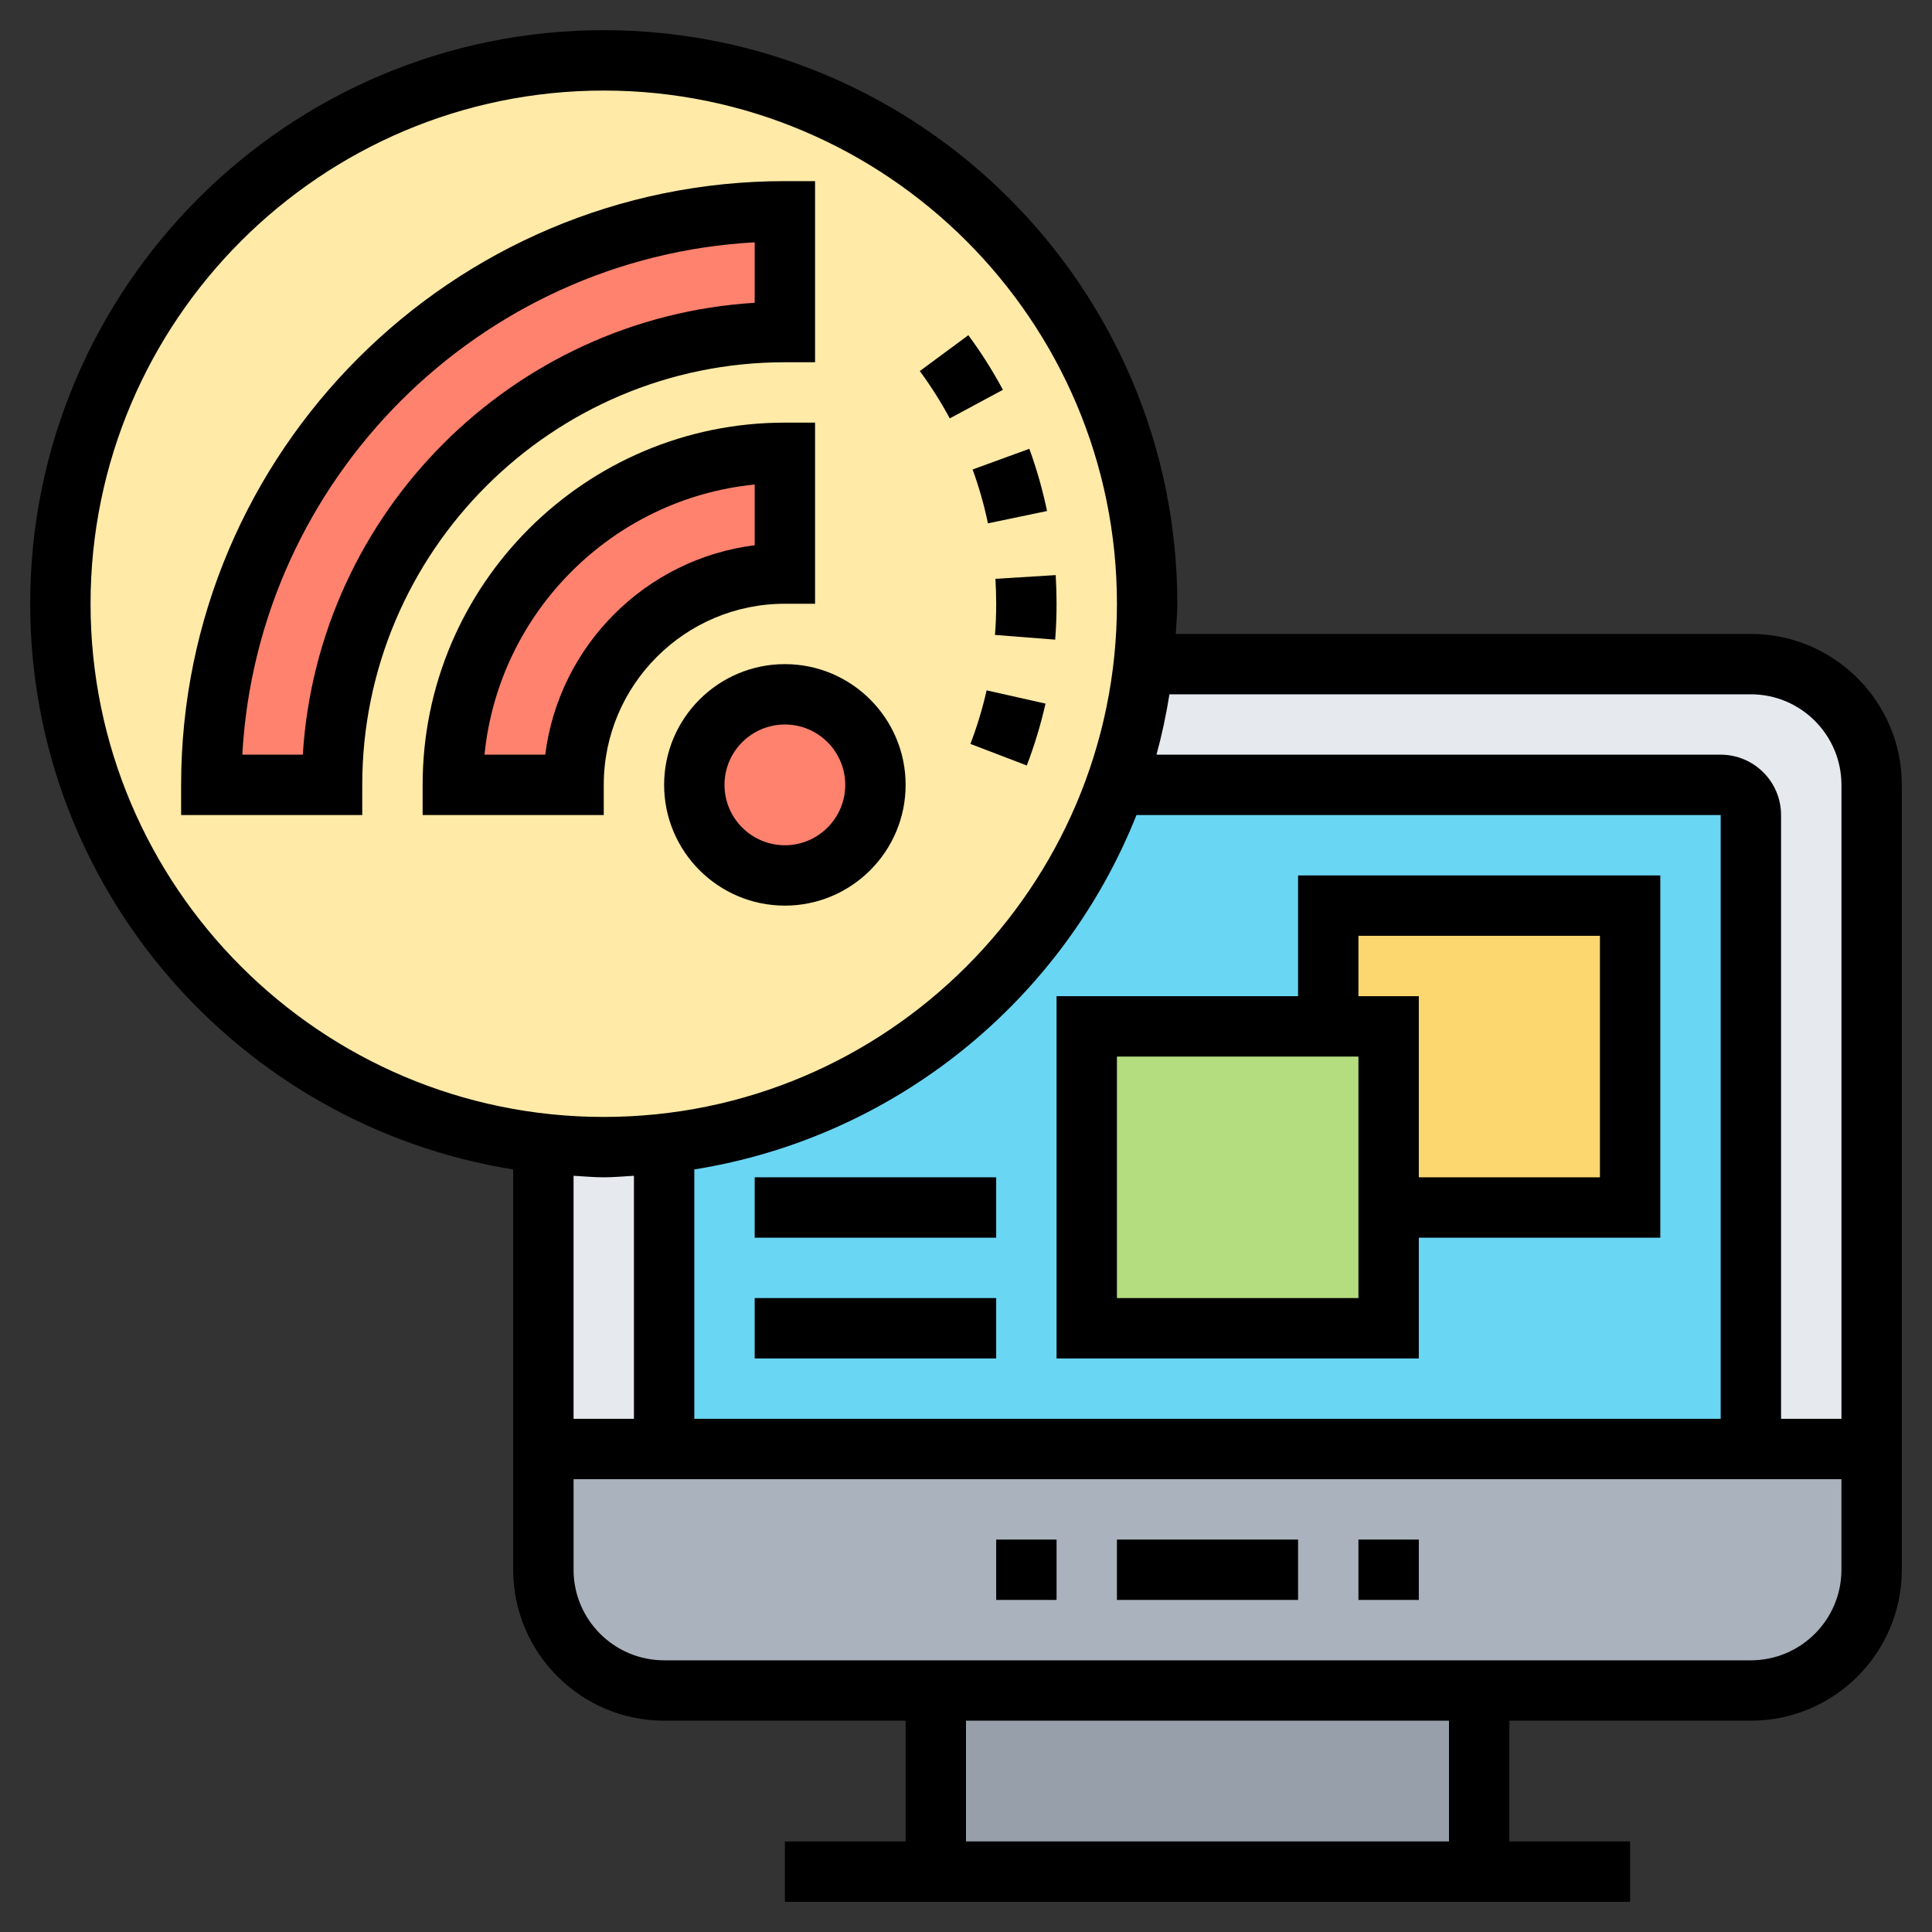 <svg id="Layer_35" enable-background="new 0 0 64 64" height="512" viewBox="0 0 64 64" width="512" xmlns="http://www.w3.org/2000/svg"><rect x="0" y="0" width="64" height="64" fill="#333333" stroke="none"/><path d="m31 56h18v6h-18z" fill="#969faa"/><path d="m62 48v4c0 2.21-1.79 4-4 4h-9-18-9c-2.21 0-4-1.79-4-4v-4h4 36z" fill="#aab2bd"/><path d="m18 22h40c2.209 0 4 1.791 4 4v22h-44z" fill="#e6e9ed"/><path d="m38 20c0 .68-.04 1.34-.11 2-.15 1.39-.47 2.73-.92 4-2.25 6.39-8.01 11.12-14.97 11.89-.66.07-1.32.11-2 .11s-1.34-.04-2-.11c-9-1-16-8.63-16-17.89 0-9.94 8.06-18 18-18s18 8.06 18 18z" fill="#ffeaa7"/><path d="m58 27v21h-36v-10.11c6.96-.77 12.72-5.5 14.97-11.89h20.03c.55 0 1 .45 1 1z" fill="#69d6f4"/><path d="m54 30v10h-8v-6h-2v-4z" fill="#fcd770"/><path d="m46 40v4h-10v-10h8 2z" fill="#b4dd7f"/><g fill="#ff826e"><circle cx="26" cy="26" r="3"/><path d="m26 15v4c-3.86 0-7 3.14-7 7h-4c0-6.07 4.93-11 11-11z"/><path d="m26 7v4c-8.27 0-15 6.73-15 15h-4c0-10.48 8.52-19 19-19z"/></g><path d="m22 26c0 2.206 1.794 4 4 4s4-1.794 4-4-1.794-4-4-4-4 1.794-4 4zm6 0c0 1.103-.897 2-2 2s-2-.897-2-2 .897-2 2-2 2 .897 2 2z"/><path d="m20 26c0-3.309 2.691-6 6-6h1v-6h-1c-6.617 0-12 5.383-12 12v1h6zm-3.95-1c.47-4.717 4.233-8.48 8.95-8.95v2.012c-3.613.453-6.485 3.325-6.938 6.938z"/><path d="m26 12h1v-6h-1c-11.028 0-20 8.972-20 20v1h6v-1c0-7.72 6.28-14 14-14zm-15.969 13h-2.004c.503-9.131 7.842-16.47 16.973-16.973v2.003c-8.027.498-14.472 6.943-14.969 14.97z"/><path d="m32.146 24.643 1.868.715c.254-.665.463-1.355.62-2.05l-1.951-.439c-.136.601-.316 1.198-.537 1.774z"/><path d="m33 20.001c0 .348-.013.691-.04 1.032l1.994.156c.031-.392.046-.789.046-1.189 0-.318-.01-.635-.029-.949l-1.996.123c.016.273.025.549.025.827z"/><path d="m33.223 12.913c-.336-.627-.722-1.236-1.145-1.809l-1.609 1.188c.367.497.701 1.024.993 1.568z"/><path d="m32.727 17.336 1.958-.408c-.146-.698-.343-1.392-.587-2.061l-1.879.685c.211.579.382 1.179.508 1.784z"/><path d="m58 21h-19.051c.018-.333.051-.662.051-1 0-10.477-8.523-19-19-19s-19 8.523-19 19c0 9.453 6.947 17.294 16 18.739v13.261c0 2.757 2.243 5 5 5h8v4h-4v2h28v-2h-4v-4h8c2.757 0 5-2.243 5-5v-26c0-2.757-2.243-5-5-5zm0 2c1.654 0 3 1.346 3 3v21h-2v-20c0-1.103-.897-2-2-2h-18.69c.179-.654.321-1.32.429-2zm-20.353 4h19.353v20h-34v-8.261c6.684-1.067 12.21-5.617 14.647-11.739zm-34.647-7c0-9.374 7.626-17 17-17s17 7.626 17 17-7.626 17-17 17-17-7.626-17-17zm17 19c.338 0 .667-.033 1-.051v8.051h-2v-8.051c.333.018.662.051 1 .051zm28 22h-16v-4h16zm10-6h-36c-1.654 0-3-1.346-3-3v-3h42v3c0 1.654-1.346 3-3 3z"/><path d="m37 51h6v2h-6z"/><path d="m33 51h2v2h-2z"/><path d="m45 51h2v2h-2z"/><path d="m47 41h8v-12h-12v4h-8v12h12zm-2-10h8v8h-6v-6h-2zm0 12h-8v-8h8z"/><path d="m25 39h8v2h-8z"/><path d="m25 43h8v2h-8z"/></svg>